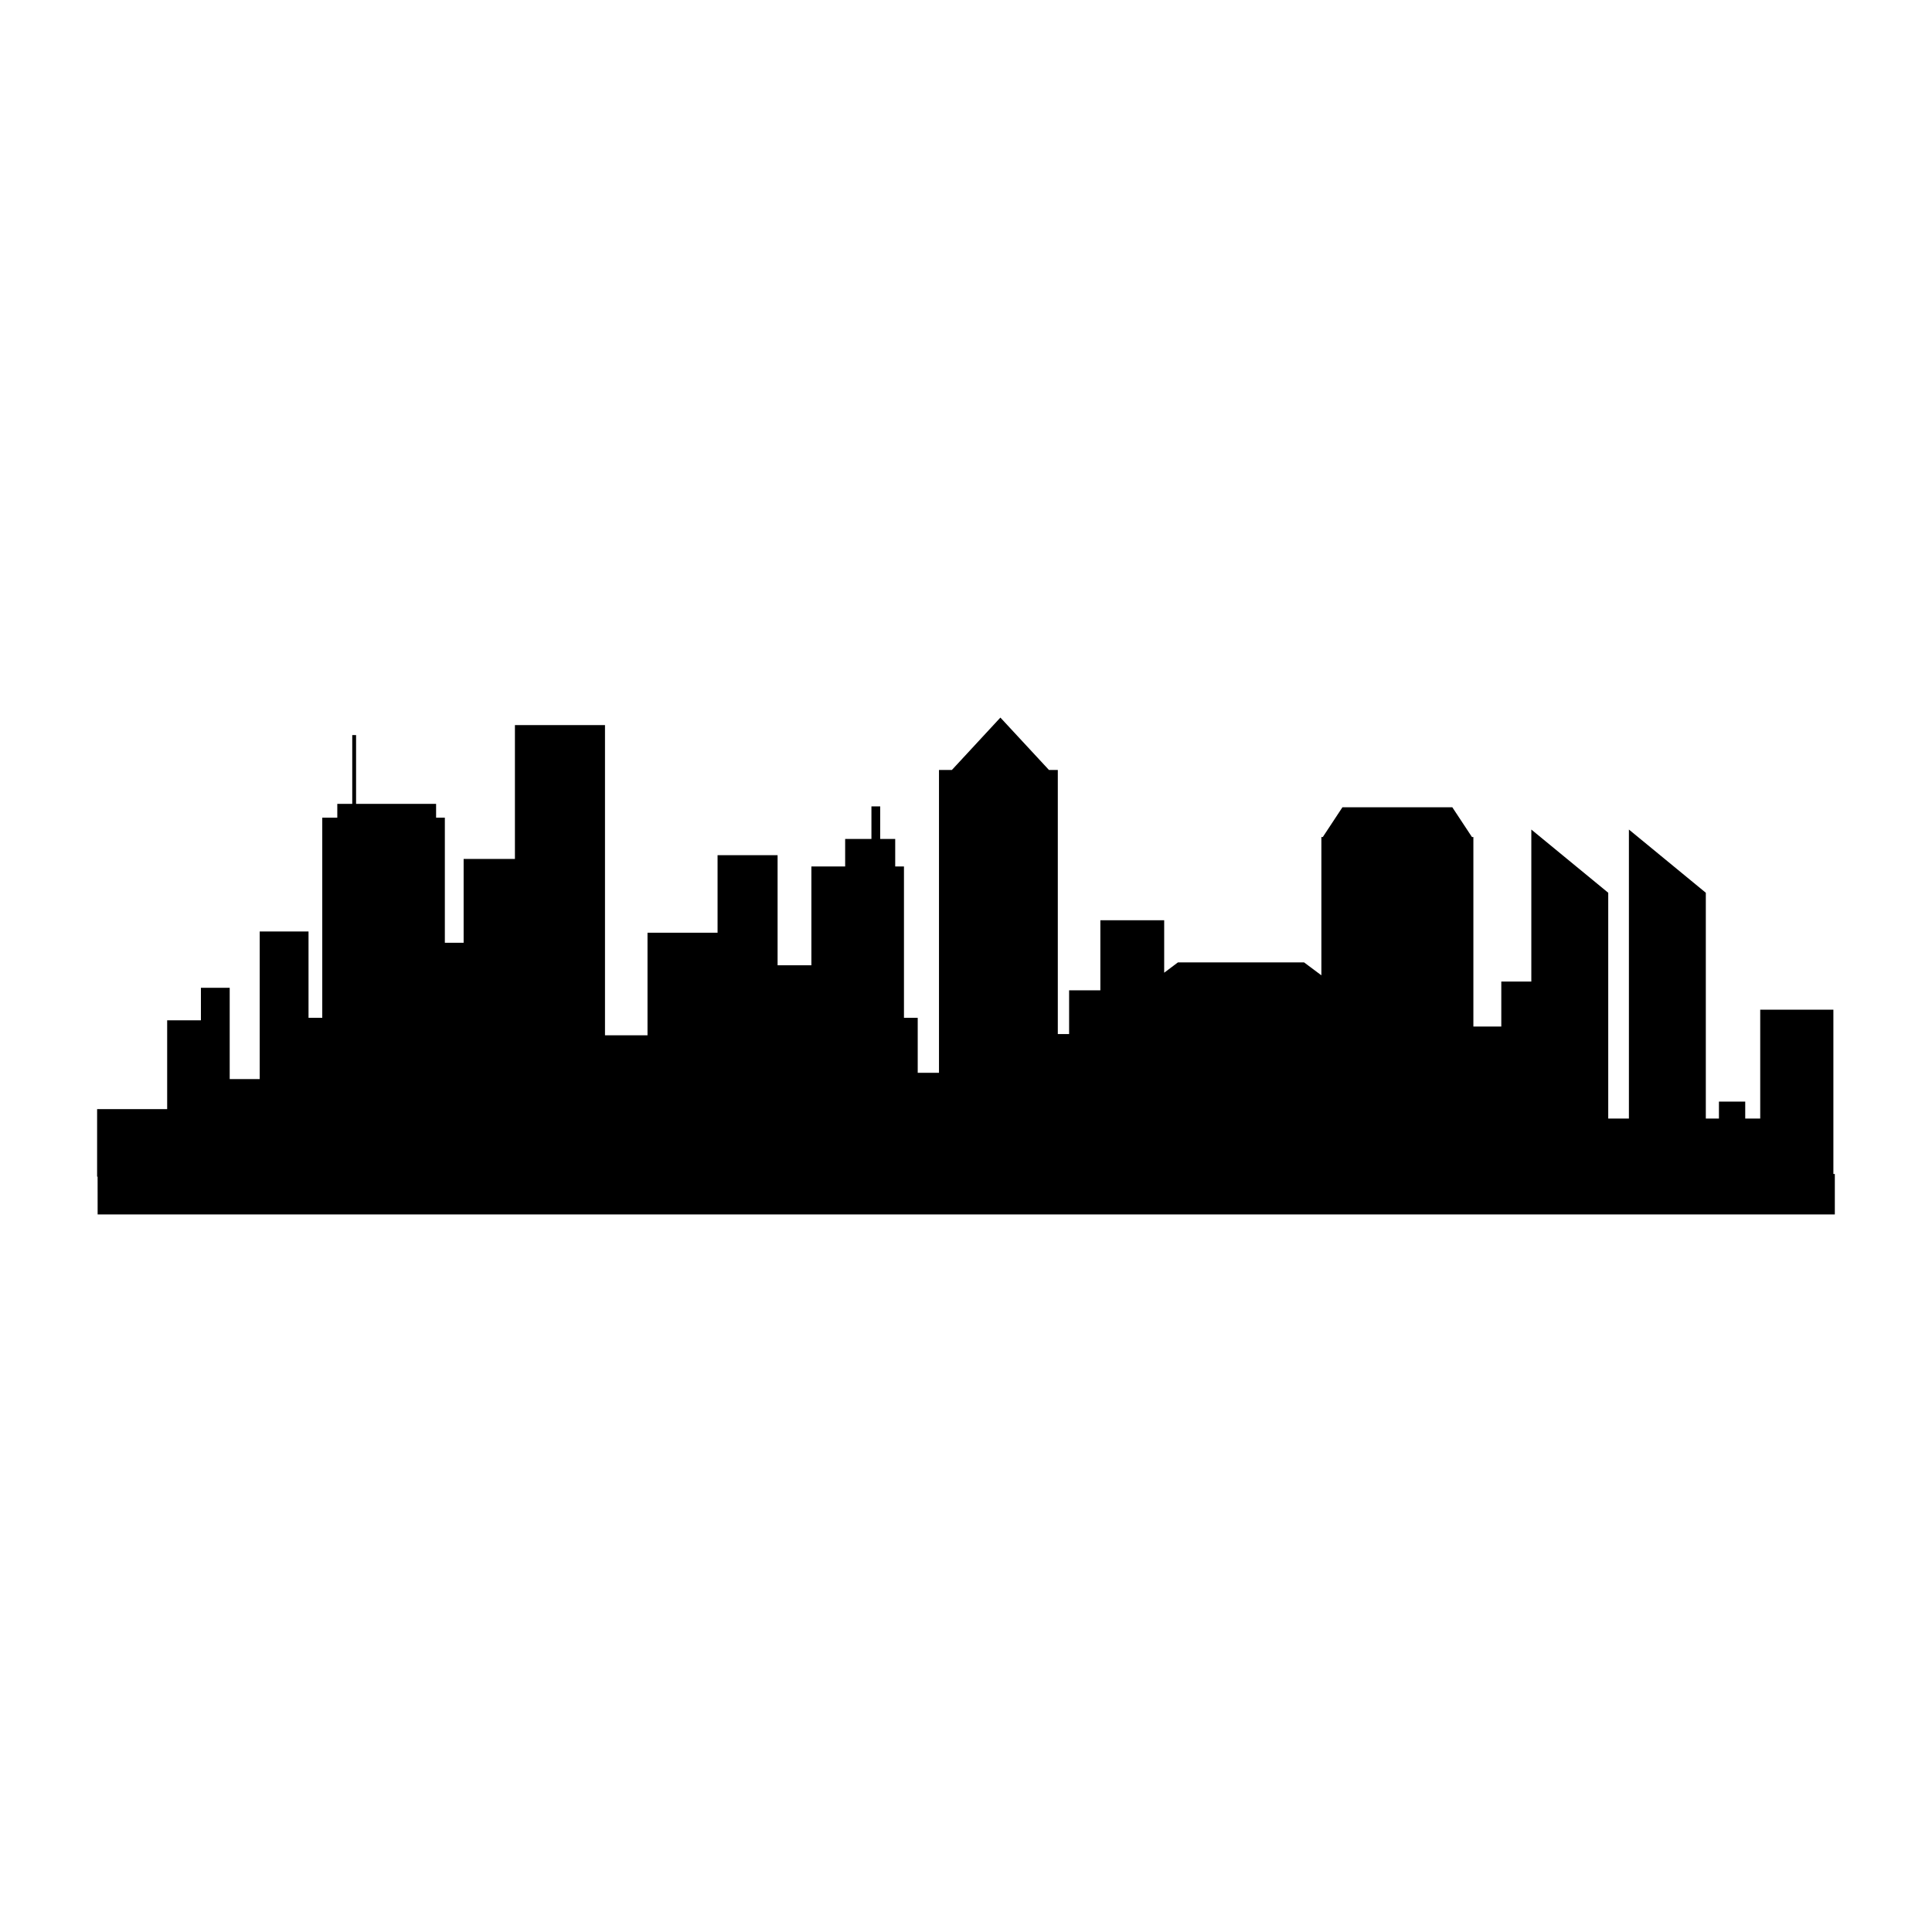 <?xml version="1.0" encoding="UTF-8"?>
<svg width="1200pt" height="1200pt" version="1.1" viewBox="0 0 1200 1200" xmlns="http://www.w3.org/2000/svg">
 <path d="m1139.6 729.17h-0.852v-102.05h-45.445v67.617h-9.312v-10.5h-16.332v10.5h-8.148v-140.23l-47.77-39.266v179.5h-12.84v-140.23l-47.773-39.266v94.406h-18.648v27.961h-17.34v-117.71h-0.875l-12.219-18.504h-68.23l-12.203 18.504h-0.887v85.887l-10.742-8.027h-78.359l-8.531 6.406v-32.594h-39.648v43.516h-19.406v27.18h-7.019v-164.03h-5.496l-30.168-32.543-30.129 32.543h-8.008v188.11h-13.211v-34.164h-8.543v-94.02h-5.438v-17.09h-9.324v-20.207h-5.445v20.207h-16.32v17.09h-20.977v61.379h-20.988v-68.363h-37.285v48.156h-43.512v63.719h-26.41v-192.68h-55.945v83.137h-31.859v52.043h-11.664v-77.688h-5.438v-8.555h-49.703v-42.734h-2.375v42.734h-9.289v8.555h-9.336v124.32h-8.531v-53.617h-30.324v91.68h-18.637v-56.711h-17.879v20.195h-20.965v55.164h-43.512v41.953h0.301l0.023 23.449h1079v-25.129z"/>
</svg>
